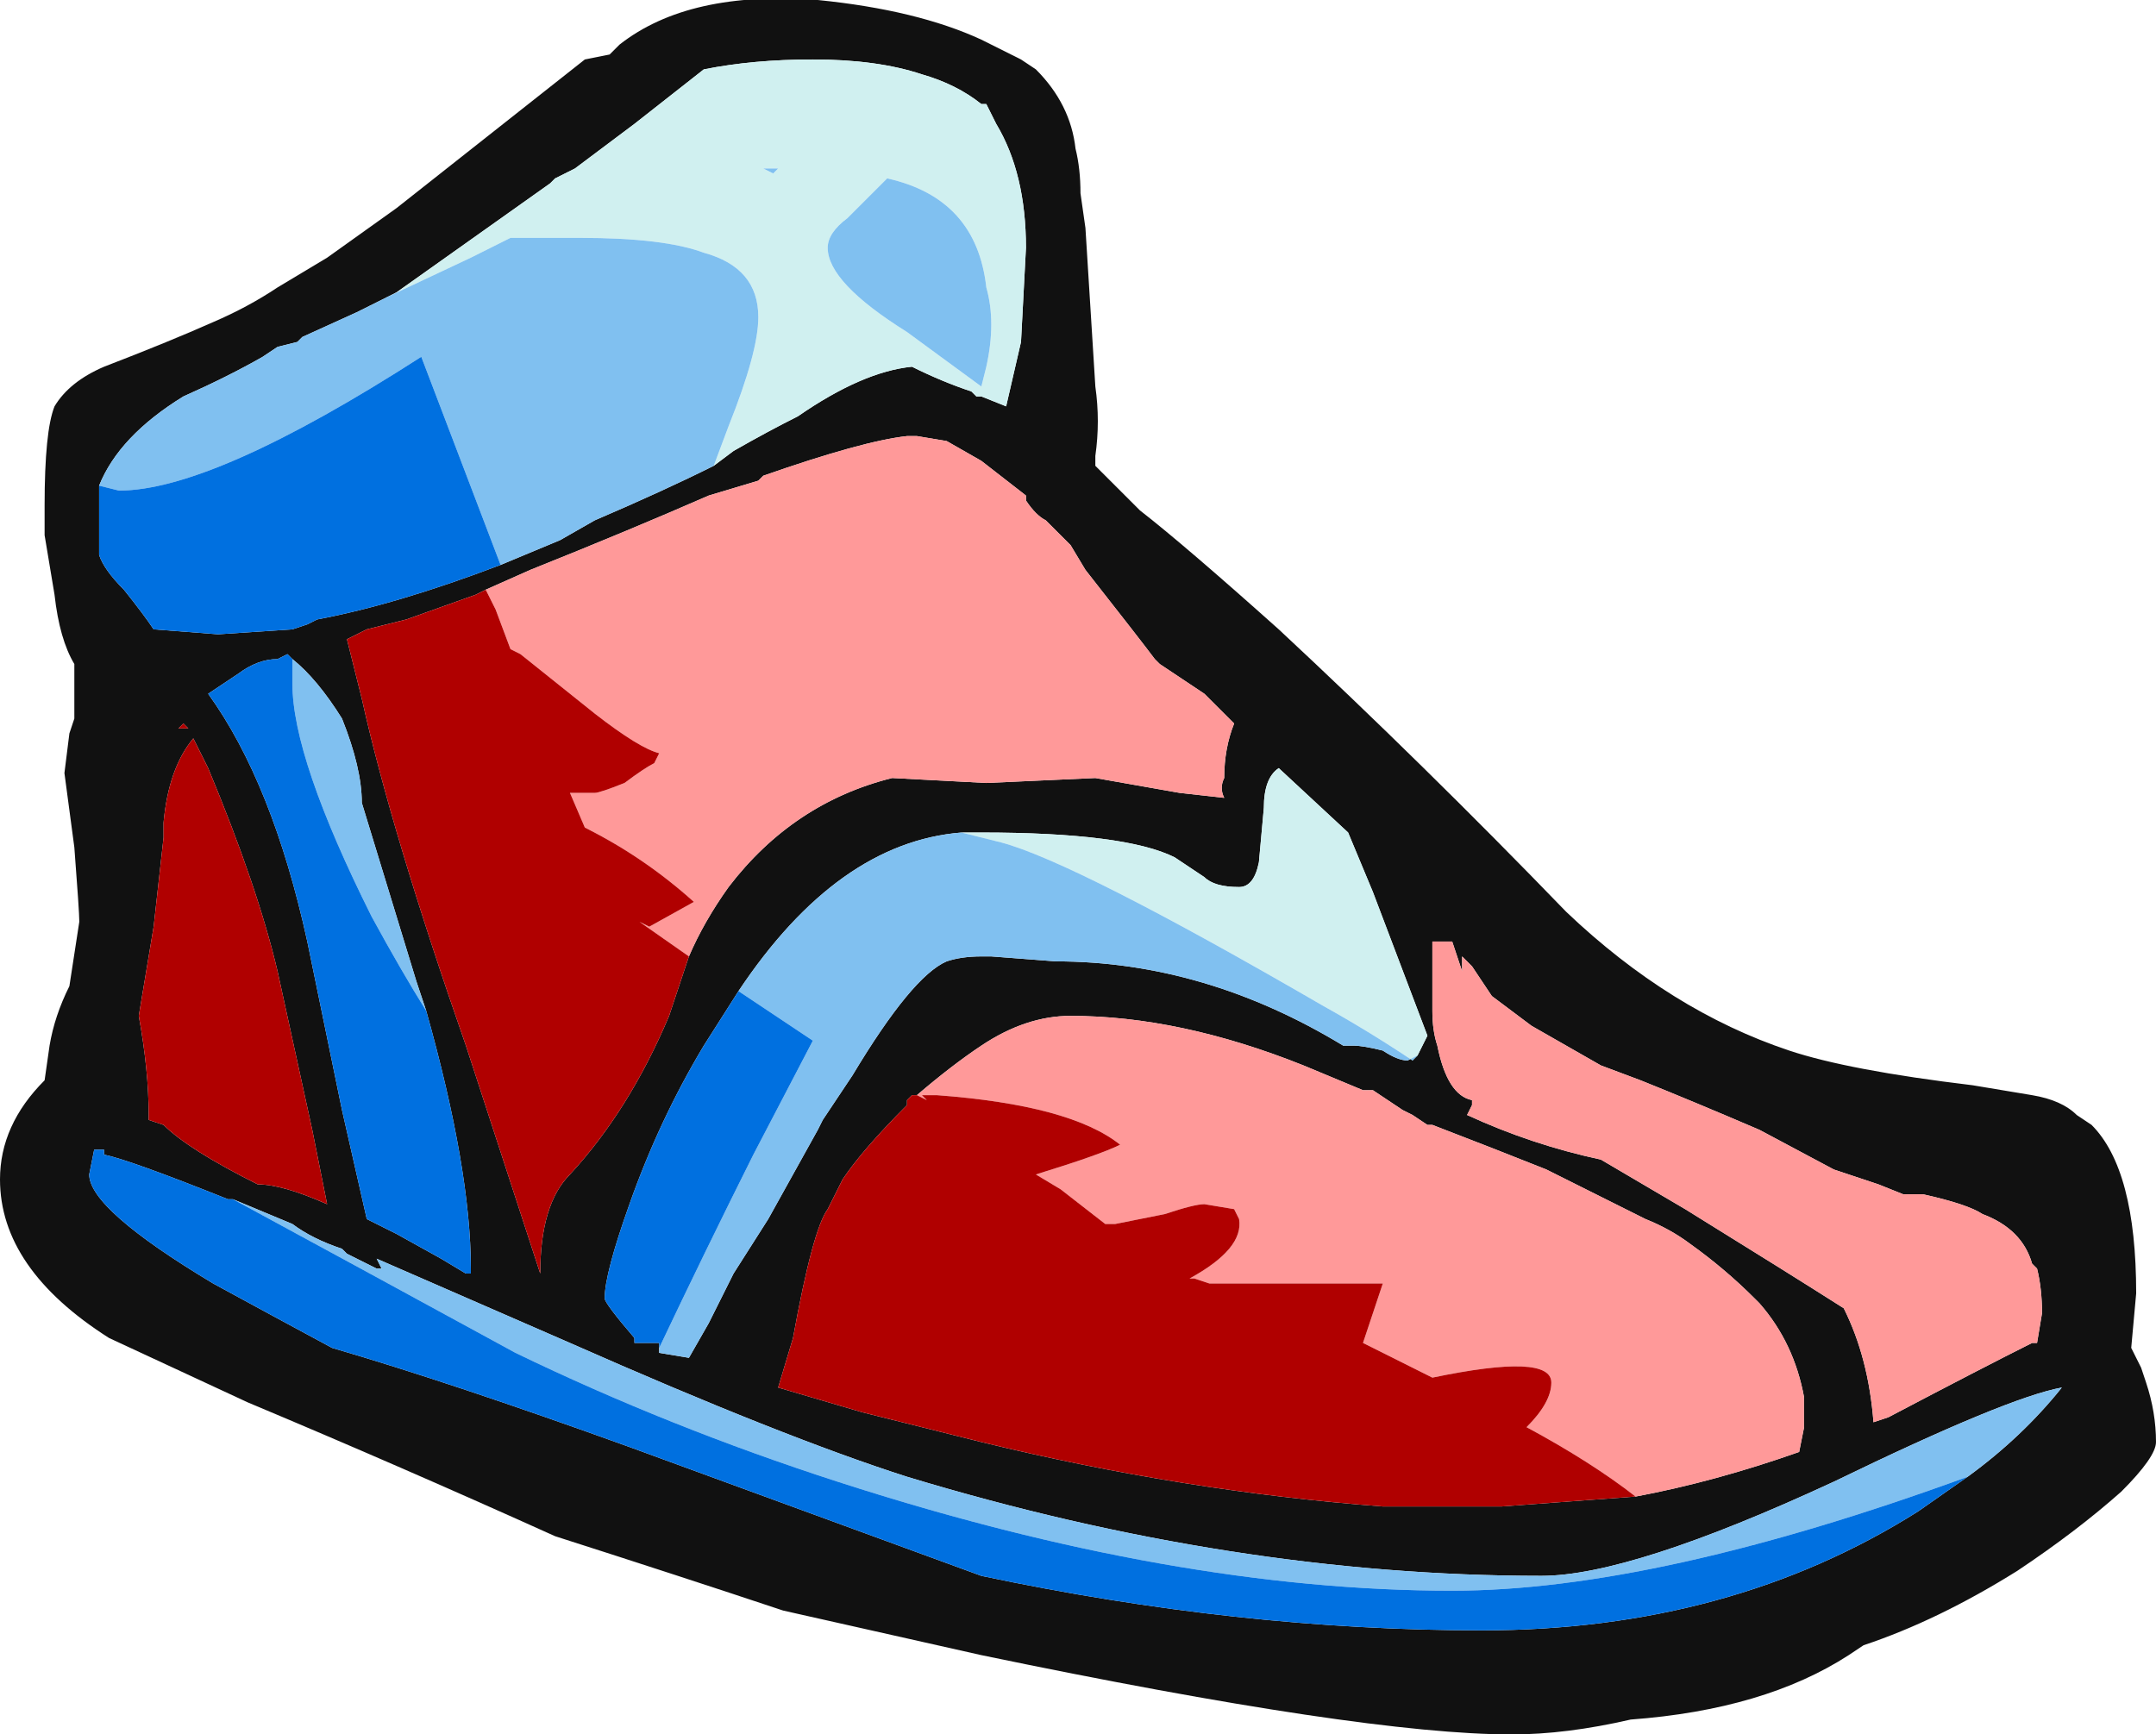 <?xml version="1.0" encoding="UTF-8" standalone="no"?>
<svg xmlns:ffdec="https://www.free-decompiler.com/flash" xmlns:xlink="http://www.w3.org/1999/xlink" ffdec:objectType="frame" height="122.5px" width="152.25px" xmlns="http://www.w3.org/2000/svg">
  <g transform="matrix(1.0, 0.0, 0.0, 1.0, 19.6, 56.35)">
    <use ffdec:characterId="371" height="17.5" transform="matrix(7.0, 0.0, 0.0, 7.0, -19.6, -56.35)" width="21.75" xlink:href="#shape0"/>
  </g>
  <defs>
    <g id="shape0" transform="matrix(1.0, 0.0, 0.0, 1.0, 2.8, 8.05)">
      <path d="M7.5 -7.45 L7.65 -7.35 Q8.0 -7.0 8.05 -6.55 8.1 -6.35 8.1 -6.1 L8.15 -5.75 8.25 -4.15 Q8.3 -3.8 8.25 -3.45 L8.25 -3.35 8.7 -2.9 Q9.15 -2.55 10.1 -1.7 11.55 -0.35 13.0 1.15 14.05 2.15 15.25 2.55 15.85 2.75 17.1 2.9 L17.7 3.0 Q18.0 3.05 18.15 3.2 L18.3 3.3 Q18.75 3.75 18.75 5.0 L18.7 5.55 18.8 5.75 18.85 5.9 Q18.95 6.2 18.95 6.5 18.95 6.65 18.6 7.0 18.15 7.4 17.55 7.8 16.75 8.3 16.0 8.55 L15.85 8.65 Q15.0 9.2 13.65 9.3 13.0 9.45 12.45 9.45 10.95 9.45 7.1 8.65 L5.1 8.2 Q4.05 7.85 2.8 7.45 1.25 6.75 -0.3 6.1 L-1.7 5.45 Q-2.8 4.75 -2.8 3.85 -2.8 3.3 -2.35 2.85 L-2.3 2.5 Q-2.25 2.2 -2.1 1.9 L-2.0 1.25 Q-2.0 1.15 -2.05 0.5 L-2.15 -0.25 -2.1 -0.65 -2.05 -0.8 -2.05 -1.35 Q-2.2 -1.6 -2.25 -2.05 L-2.35 -2.65 -2.35 -2.95 Q-2.35 -3.7 -2.25 -3.95 -2.1 -4.2 -1.75 -4.35 -1.1 -4.6 -0.65 -4.8 -0.3 -4.95 0.0 -5.15 L0.5 -5.45 1.2 -5.95 3.1 -7.45 3.35 -7.5 3.45 -7.6 Q4.15 -8.15 5.45 -8.05 6.45 -7.95 7.1 -7.65 7.3 -7.55 7.5 -7.45 M4.4 -3.35 L4.6 -3.5 Q4.95 -3.7 5.25 -3.85 5.9 -4.3 6.4 -4.35 6.7 -4.2 7.0 -4.1 L7.05 -4.05 7.1 -4.05 7.35 -3.95 7.5 -4.6 7.55 -5.55 Q7.55 -6.3 7.25 -6.8 L7.15 -7.0 7.1 -7.0 Q6.85 -7.2 6.5 -7.3 6.05 -7.45 5.4 -7.45 4.8 -7.45 4.3 -7.35 L3.6 -6.8 3.0 -6.35 2.8 -6.25 2.75 -6.2 1.2 -5.1 0.8 -4.9 0.25 -4.65 0.2 -4.6 0.0 -4.55 -0.15 -4.45 Q-0.5 -4.25 -0.95 -4.05 -1.6 -3.65 -1.8 -3.15 L-1.8 -2.45 Q-1.75 -2.3 -1.55 -2.1 -1.35 -1.85 -1.25 -1.7 L-0.6 -1.65 0.15 -1.7 0.3 -1.75 0.4 -1.8 Q1.2 -1.95 2.25 -2.35 L2.85 -2.6 3.2 -2.8 Q3.9 -3.1 4.4 -3.35 M4.15 1.6 Q4.3 1.25 4.55 0.9 5.2 0.05 6.2 -0.2 L7.15 -0.15 8.25 -0.2 9.1 -0.05 9.55 0.0 Q9.5 -0.1 9.55 -0.2 9.55 -0.5 9.65 -0.75 L9.35 -1.05 8.9 -1.35 8.85 -1.4 Q8.7 -1.6 8.15 -2.3 L8.0 -2.55 7.75 -2.8 Q7.65 -2.85 7.55 -3.0 L7.55 -3.05 7.1 -3.4 6.75 -3.6 6.45 -3.65 6.35 -3.65 Q5.9 -3.6 4.9 -3.25 L4.85 -3.2 4.35 -3.05 Q3.55 -2.7 2.55 -2.3 L2.1 -2.1 2.0 -2.05 1.3 -1.8 0.9 -1.7 0.7 -1.6 0.85 -1.0 Q1.15 0.35 1.9 2.5 L2.65 4.8 Q2.65 4.1 2.95 3.8 3.55 3.15 3.95 2.2 4.05 1.9 4.15 1.6 M1.5 2.15 L1.4 1.85 0.85 0.05 Q0.85 -0.3 0.65 -0.8 0.4 -1.2 0.15 -1.4 L0.1 -1.45 0.0 -1.4 Q-0.2 -1.4 -0.4 -1.25 L-0.7 -1.05 Q-0.05 -0.15 0.3 1.45 L0.65 3.15 0.9 4.25 1.2 4.4 1.65 4.65 1.9 4.8 1.95 4.8 1.95 4.75 Q1.95 3.75 1.5 2.15 M17.7 4.7 Q17.6 4.35 17.2 4.2 17.05 4.1 16.6 4.0 L16.4 4.0 16.15 3.9 15.7 3.75 14.95 3.35 Q14.25 3.05 13.75 2.85 L13.35 2.7 12.65 2.3 12.25 2.0 12.05 1.7 11.95 1.6 11.95 1.75 11.85 1.45 11.65 1.45 Q11.65 1.65 11.65 1.95 L11.65 2.15 Q11.65 2.35 11.7 2.5 11.8 3.0 12.05 3.05 L12.05 3.1 12.0 3.2 Q12.65 3.5 13.35 3.65 L14.2 4.15 Q15.25 4.8 15.8 5.15 16.05 5.65 16.1 6.3 L16.25 6.25 Q17.2 5.75 17.7 5.5 L17.75 5.5 17.8 5.2 Q17.8 4.95 17.75 4.75 L17.7 4.7 M13.7 7.05 Q14.5 6.9 15.35 6.6 L15.4 6.35 15.4 6.05 Q15.3 5.5 14.95 5.1 L14.9 5.05 Q14.6 4.75 14.25 4.5 14.05 4.35 13.8 4.25 13.5 4.1 13.1 3.9 L12.8 3.75 Q12.3 3.55 11.65 3.3 L11.6 3.3 11.45 3.2 11.35 3.15 11.05 2.95 10.95 2.95 10.35 2.7 Q9.1 2.2 8.0 2.2 7.55 2.2 7.1 2.5 6.8 2.7 6.45 3.0 L6.4 3.0 6.35 3.05 6.35 3.1 Q5.9 3.55 5.7 3.85 L5.55 4.15 Q5.4 4.35 5.2 5.45 L5.05 5.95 5.9 6.2 7.1 6.5 Q9.15 7.0 11.15 7.15 L12.35 7.15 13.7 7.05 M-0.45 4.05 L-0.5 4.05 Q-1.5 3.65 -1.75 3.6 L-1.75 3.55 -1.85 3.55 -1.9 3.8 Q-1.9 4.15 -0.65 4.9 -0.1 5.2 0.55 5.55 1.75 5.9 3.55 6.55 L7.1 7.85 Q9.7 8.4 12.15 8.4 14.65 8.4 16.55 7.2 L17.05 6.85 Q17.6 6.45 18.0 5.95 17.45 6.05 15.7 6.9 13.65 7.85 12.75 7.85 9.65 7.85 6.35 6.85 5.1 6.45 2.95 5.5 L1.0 4.65 1.05 4.75 1.0 4.75 0.7 4.6 0.65 4.55 Q0.35 4.45 0.15 4.3 L-0.45 4.05 M11.5 2.6 L11.6 2.4 11.05 0.95 10.8 0.35 10.1 -0.3 Q9.95 -0.2 9.95 0.1 L9.9 0.65 Q9.85 0.9 9.7 0.9 9.45 0.9 9.35 0.8 9.2 0.7 9.05 0.6 8.55 0.35 7.1 0.35 L6.9 0.35 Q5.65 0.45 4.65 1.95 L4.3 2.5 Q3.85 3.25 3.55 4.1 3.3 4.8 3.3 5.05 3.3 5.1 3.6 5.45 L3.6 5.5 3.85 5.5 3.85 5.55 3.85 5.6 4.15 5.65 4.35 5.3 4.6 4.8 4.95 4.25 5.45 3.35 5.5 3.25 5.8 2.8 Q6.4 1.8 6.75 1.65 6.9 1.6 7.1 1.6 L7.2 1.6 7.85 1.65 Q9.35 1.65 10.75 2.5 L10.85 2.5 Q10.95 2.5 11.15 2.55 11.3 2.65 11.4 2.65 L11.5 2.6 M-0.9 -0.7 L-0.95 -0.75 -1.0 -0.7 -0.9 -0.7 M0.35 3.35 L0.0 1.75 Q-0.2 0.9 -0.7 -0.3 L-0.85 -0.6 Q-1.1 -0.3 -1.15 0.25 L-1.15 0.4 -1.25 1.3 -1.4 2.2 Q-1.3 2.75 -1.3 3.2 L-1.3 3.25 -1.15 3.3 Q-0.9 3.55 -0.2 3.9 0.05 3.9 0.5 4.1 L0.35 3.35" fill="#111111" fill-rule="evenodd" stroke="none"/>
      <path d="M2.1 -2.1 L2.55 -2.3 Q3.55 -2.7 4.35 -3.05 L4.85 -3.2 4.9 -3.25 Q5.9 -3.6 6.35 -3.65 L6.45 -3.65 6.75 -3.6 7.1 -3.4 7.55 -3.05 7.55 -3.0 Q7.65 -2.85 7.75 -2.8 L8.0 -2.55 8.15 -2.3 Q8.7 -1.6 8.85 -1.4 L8.9 -1.35 9.35 -1.05 9.65 -0.75 Q9.55 -0.5 9.55 -0.2 9.5 -0.1 9.55 0.0 L9.1 -0.05 8.25 -0.2 7.15 -0.15 6.2 -0.2 Q5.2 0.05 4.55 0.9 4.3 1.25 4.15 1.6 L3.65 1.25 3.75 1.3 4.2 1.05 Q3.7 0.6 3.1 0.3 L2.95 -0.05 3.2 -0.05 Q3.25 -0.05 3.5 -0.15 3.7 -0.3 3.8 -0.35 L3.85 -0.45 Q3.65 -0.5 3.2 -0.85 L2.45 -1.45 2.35 -1.5 2.2 -1.9 2.1 -2.1 M17.7 4.7 L17.75 4.75 Q17.8 4.95 17.8 5.2 L17.75 5.5 17.7 5.5 Q17.2 5.75 16.25 6.25 L16.1 6.3 Q16.05 5.65 15.8 5.15 15.25 4.8 14.2 4.15 L13.35 3.65 Q12.65 3.5 12.0 3.2 L12.05 3.1 12.05 3.05 Q11.8 3.0 11.7 2.5 11.65 2.35 11.65 2.15 L11.65 1.95 Q11.65 1.65 11.65 1.45 L11.85 1.45 11.95 1.75 11.95 1.6 12.05 1.7 12.25 2.0 12.65 2.3 13.35 2.7 13.75 2.85 Q14.25 3.05 14.95 3.35 L15.7 3.75 16.15 3.9 16.4 4.0 16.6 4.0 Q17.05 4.1 17.2 4.2 17.6 4.35 17.7 4.7 M6.45 3.0 Q6.8 2.7 7.1 2.5 7.55 2.2 8.0 2.2 9.1 2.2 10.35 2.7 L10.95 2.95 11.05 2.95 11.35 3.15 11.45 3.2 11.6 3.3 11.65 3.3 Q12.3 3.55 12.8 3.75 L13.1 3.9 Q13.5 4.1 13.8 4.25 14.05 4.35 14.25 4.5 14.6 4.75 14.9 5.05 L14.95 5.1 Q15.3 5.5 15.4 6.05 L15.4 6.35 15.35 6.6 Q14.5 6.9 13.7 7.05 13.25 6.7 12.6 6.35 12.85 6.1 12.85 5.9 12.85 5.6 11.65 5.85 L10.95 5.5 11.15 4.9 9.4 4.9 9.25 4.85 9.2 4.85 Q9.75 4.55 9.7 4.25 L9.65 4.15 9.35 4.1 Q9.25 4.1 8.95 4.2 L8.45 4.3 8.35 4.3 7.9 3.95 7.65 3.8 Q8.3 3.6 8.5 3.5 8.0 3.1 6.65 3.0 L6.5 3.0 6.55 3.05 6.45 3.0" fill="#ff9999" fill-rule="evenodd" stroke="none"/>
      <path d="M2.1 -2.1 L2.2 -1.9 2.35 -1.5 2.45 -1.45 3.2 -0.85 Q3.65 -0.5 3.85 -0.45 L3.8 -0.35 Q3.7 -0.3 3.5 -0.15 3.25 -0.05 3.2 -0.05 L2.95 -0.05 3.1 0.3 Q3.7 0.6 4.2 1.05 L3.75 1.3 3.65 1.25 4.15 1.6 Q4.05 1.9 3.95 2.2 3.55 3.15 2.95 3.8 2.65 4.1 2.65 4.8 L1.9 2.5 Q1.15 0.35 0.85 -1.0 L0.7 -1.6 0.9 -1.7 1.3 -1.8 2.0 -2.05 2.1 -2.1 M13.7 7.05 L12.35 7.15 11.15 7.15 Q9.15 7.0 7.1 6.5 L5.9 6.2 5.05 5.95 5.2 5.45 Q5.4 4.35 5.55 4.15 L5.7 3.85 Q5.9 3.55 6.35 3.1 L6.35 3.05 6.4 3.0 6.45 3.0 6.55 3.05 6.5 3.0 6.65 3.0 Q8.0 3.1 8.5 3.5 8.3 3.6 7.65 3.8 L7.9 3.95 8.35 4.3 8.45 4.3 8.95 4.2 Q9.25 4.1 9.35 4.1 L9.65 4.15 9.7 4.25 Q9.75 4.55 9.2 4.85 L9.25 4.85 9.4 4.9 11.15 4.9 10.95 5.5 11.65 5.85 Q12.85 5.6 12.85 5.9 12.85 6.1 12.6 6.35 13.25 6.7 13.7 7.05 M0.35 3.35 L0.5 4.1 Q0.05 3.9 -0.2 3.9 -0.9 3.55 -1.15 3.3 L-1.3 3.25 -1.3 3.2 Q-1.3 2.75 -1.4 2.2 L-1.25 1.3 -1.15 0.4 -1.15 0.25 Q-1.1 -0.3 -0.85 -0.6 L-0.7 -0.3 Q-0.2 0.9 0.0 1.75 L0.35 3.35 M-0.9 -0.7 L-1.0 -0.7 -0.95 -0.75 -0.9 -0.7" fill="#b00000" fill-rule="evenodd" stroke="none"/>
      <path d="M1.2 -5.1 L2.75 -6.2 2.8 -6.25 3.0 -6.35 3.6 -6.8 4.3 -7.35 Q4.8 -7.45 5.4 -7.45 6.05 -7.45 6.5 -7.3 6.85 -7.2 7.1 -7.0 L7.15 -7.0 7.25 -6.8 Q7.55 -6.3 7.55 -5.55 L7.5 -4.6 7.35 -3.95 7.1 -4.05 7.05 -4.05 7.0 -4.1 Q6.7 -4.2 6.4 -4.35 5.9 -4.3 5.25 -3.85 4.95 -3.7 4.6 -3.5 L4.4 -3.35 4.55 -3.75 Q4.85 -4.5 4.85 -4.85 4.85 -5.35 4.3 -5.5 3.9 -5.65 3.05 -5.65 L2.35 -5.65 1.95 -5.45 1.1 -5.05 1.2 -5.1 M5.05 -6.35 L4.9 -6.35 5.0 -6.3 5.05 -6.35 M5.75 -5.85 Q5.55 -5.7 5.55 -5.55 5.55 -5.2 6.35 -4.7 L7.1 -4.15 7.15 -4.35 Q7.25 -4.8 7.15 -5.15 7.05 -6.05 6.15 -6.25 L5.75 -5.85 M6.9 0.35 L7.1 0.35 Q8.55 0.35 9.05 0.6 9.2 0.7 9.35 0.8 9.45 0.9 9.7 0.9 9.85 0.9 9.9 0.65 L9.95 0.1 Q9.95 -0.2 10.1 -0.3 L10.8 0.35 11.05 0.95 11.6 2.4 11.5 2.6 11.45 2.65 Q11.0 2.35 10.55 2.1 8.05 0.65 7.3 0.45 L6.9 0.35" fill="#d0f0f0" fill-rule="evenodd" stroke="none"/>
      <path d="M4.4 -3.35 Q3.9 -3.1 3.2 -2.8 L2.85 -2.6 2.25 -2.35 1.45 -4.45 Q-0.65 -3.1 -1.6 -3.1 L-1.8 -3.15 Q-1.6 -3.65 -0.95 -4.05 -0.5 -4.25 -0.15 -4.45 L0.0 -4.55 0.2 -4.6 0.25 -4.65 0.8 -4.9 1.2 -5.1 1.1 -5.05 1.95 -5.45 2.35 -5.65 3.05 -5.65 Q3.9 -5.65 4.3 -5.5 4.85 -5.35 4.85 -4.85 4.85 -4.5 4.55 -3.75 L4.4 -3.35 M5.75 -5.85 L6.15 -6.25 Q7.05 -6.05 7.15 -5.15 7.25 -4.8 7.15 -4.35 L7.1 -4.15 6.35 -4.7 Q5.55 -5.2 5.55 -5.55 5.55 -5.7 5.75 -5.85 M5.05 -6.35 L5.0 -6.3 4.9 -6.35 5.05 -6.35 M1.5 2.15 Q1.25 1.75 0.95 1.2 0.15 -0.4 0.15 -1.15 L0.15 -1.4 Q0.4 -1.2 0.65 -0.8 0.85 -0.3 0.85 0.05 L1.4 1.85 1.5 2.15 M-0.45 4.05 L0.15 4.3 Q0.35 4.45 0.65 4.55 L0.7 4.6 1.0 4.75 1.05 4.75 1.0 4.65 2.95 5.5 Q5.1 6.45 6.35 6.85 9.65 7.85 12.75 7.85 13.65 7.85 15.7 6.9 17.45 6.05 18.0 5.95 17.6 6.45 17.05 6.85 13.9 8.0 11.85 8.0 9.05 8.0 5.65 6.9 3.95 6.35 2.4 5.6 0.75 4.7 -0.45 4.05 M6.9 0.35 L7.3 0.45 Q8.05 0.65 10.55 2.1 11.0 2.35 11.45 2.65 L11.5 2.6 11.4 2.65 Q11.3 2.65 11.15 2.55 10.95 2.5 10.85 2.5 L10.75 2.5 Q9.35 1.65 7.85 1.65 L7.2 1.6 7.1 1.6 Q6.9 1.6 6.75 1.65 6.4 1.8 5.8 2.8 L5.5 3.25 5.45 3.35 4.95 4.25 4.6 4.8 4.35 5.3 4.15 5.65 3.85 5.6 3.85 5.55 Q4.3 4.6 4.8 3.6 L5.4 2.45 4.65 1.95 Q5.65 0.45 6.9 0.35" fill="#80c0f0" fill-rule="evenodd" stroke="none"/>
      <path d="M2.25 -2.35 Q1.2 -1.95 0.4 -1.8 L0.3 -1.75 0.15 -1.7 -0.6 -1.65 -1.25 -1.7 Q-1.35 -1.85 -1.55 -2.1 -1.75 -2.3 -1.8 -2.45 L-1.8 -3.15 -1.6 -3.1 Q-0.65 -3.1 1.45 -4.45 L2.25 -2.35 M0.15 -1.4 L0.15 -1.15 Q0.15 -0.4 0.95 1.2 1.25 1.75 1.5 2.15 1.95 3.75 1.95 4.75 L1.95 4.8 1.9 4.8 1.65 4.65 1.2 4.4 0.9 4.25 0.65 3.15 0.3 1.45 Q-0.05 -0.15 -0.7 -1.05 L-0.4 -1.25 Q-0.2 -1.4 0.0 -1.4 L0.1 -1.45 0.15 -1.4 M17.05 6.85 L16.55 7.2 Q14.65 8.4 12.15 8.4 9.7 8.4 7.1 7.85 L3.55 6.55 Q1.75 5.9 0.55 5.55 -0.1 5.2 -0.65 4.9 -1.9 4.15 -1.9 3.8 L-1.85 3.55 -1.75 3.55 -1.75 3.6 Q-1.5 3.65 -0.5 4.05 L-0.45 4.05 Q0.75 4.7 2.4 5.6 3.95 6.35 5.65 6.9 9.05 8.0 11.85 8.0 13.9 8.0 17.05 6.85 M3.85 5.55 L3.85 5.5 3.6 5.5 3.6 5.45 Q3.3 5.1 3.3 5.05 3.3 4.8 3.55 4.1 3.85 3.25 4.3 2.5 L4.65 1.95 5.4 2.45 4.8 3.6 Q4.3 4.6 3.85 5.55" fill="#0070e0" fill-rule="evenodd" stroke="none"/>
    </g>
  </defs>
</svg>
